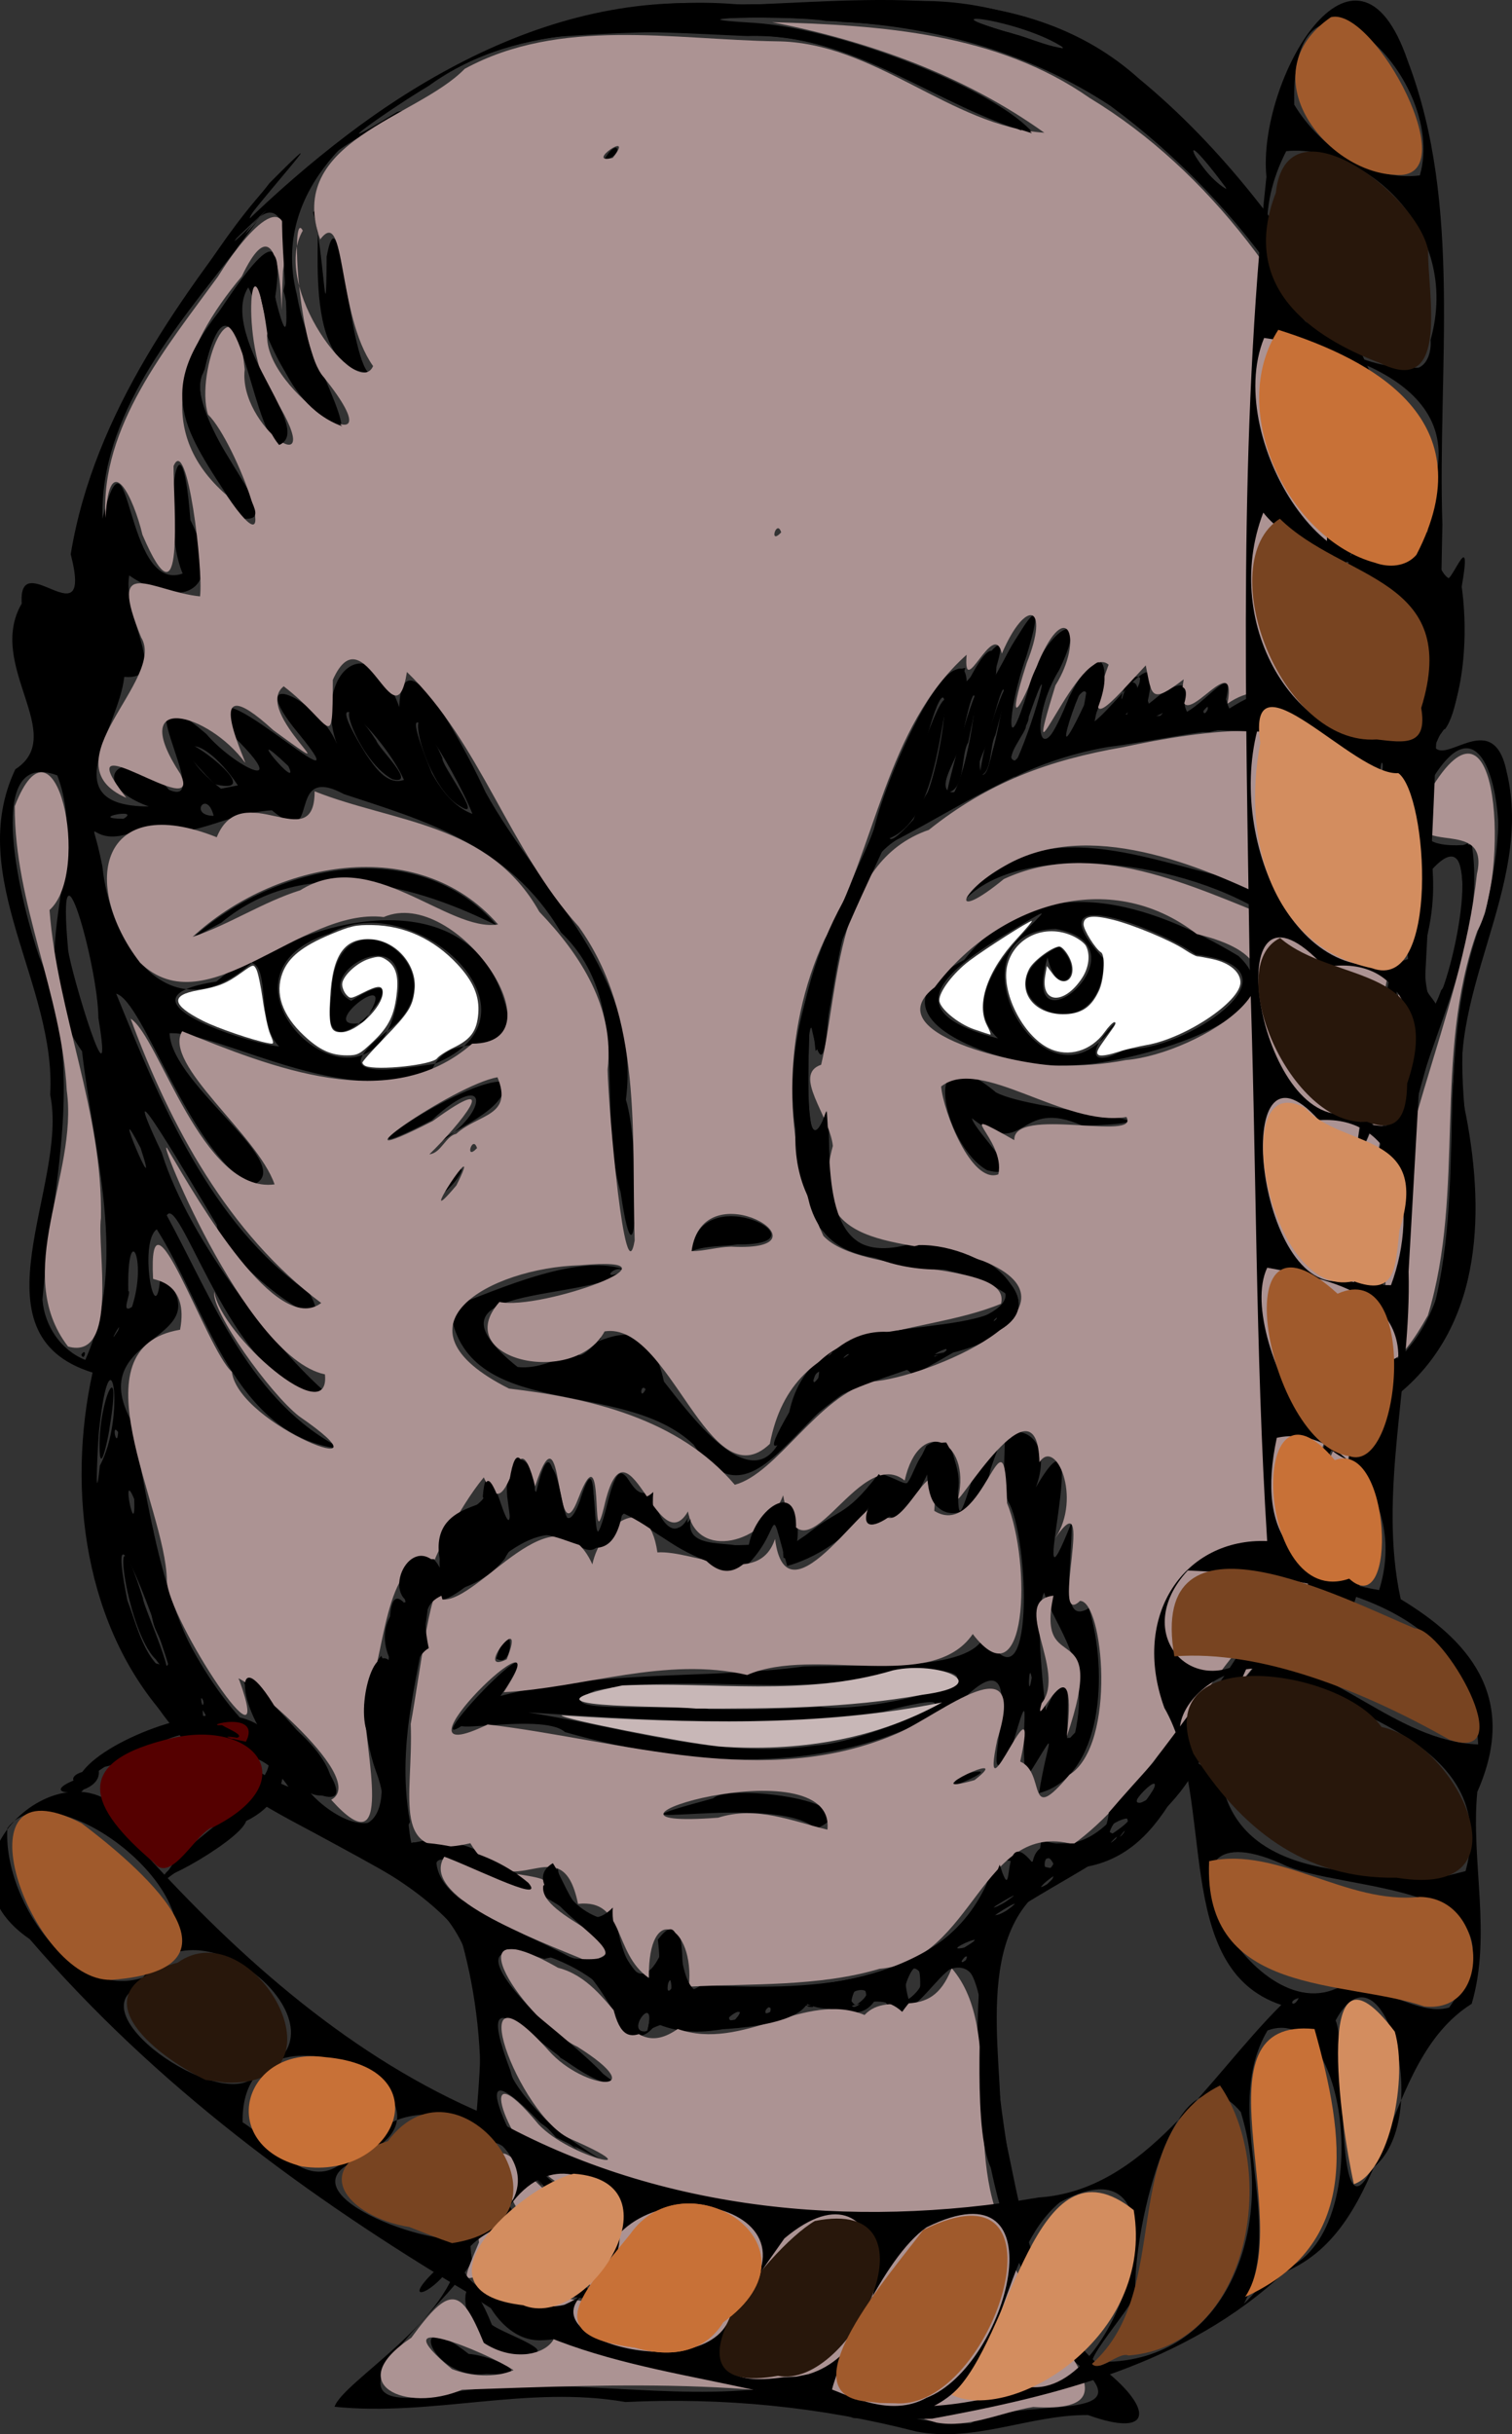 <?xml version="1.0" encoding="UTF-8" standalone="no"?>
<svg
   xmlns:dc="http://purl.org/dc/elements/1.1/"
   xmlns:cc="http://creativecommons.org/ns#"
   xmlns:rdf="http://www.w3.org/1999/02/22-rdf-syntax-ns#"
   xmlns:svg="http://www.w3.org/2000/svg"
   xmlns="http://www.w3.org/2000/svg"
   xmlns:sodipodi="http://sodipodi.sourceforge.net/DTD/sodipodi-0.dtd"
   xmlns:inkscape="http://www.inkscape.org/namespaces/inkscape"
   version="1.1"
   id="svg10"
   width="759.552"
   height="1222.396"
   viewBox="0 0 759.552 1222.396"
   sodipodi:docname="villager2knot.svg"
   inkscape:version="1.0 (4035a4fb49, 2020-05-01)">
  <rect x="0" y="0" width="759.552" height="1222.396" fill="#333333" stroke="none"/>
  <defs
     id="defs14" />
  <sodipodi:namedview
     inkscape:pagecheckerboard="true"
     inkscape:document-rotation="0"
     pagecolor="#ffffff"
     bordercolor="#666666"
     borderopacity="1"
     objecttolerance="10"
     gridtolerance="10"
     guidetolerance="10"
     inkscape:pageopacity="0"
     inkscape:pageshadow="2"
     inkscape:window-width="1080"
     inkscape:window-height="1826"
     id="namedview12"
     showgrid="false"
     inkscape:zoom="0.55629139"
     inkscape:cx="460.35013"
     inkscape:cy="608.64453"
     inkscape:window-x="-11"
     inkscape:window-y="-11"
     inkscape:window-maximized="1"
     inkscape:current-layer="g18"
     fit-margin-top="0"
     fit-margin-left="0"
     fit-margin-right="0"
     fit-margin-bottom="0" />
  <g
     inkscape:groupmode="layer"
     inkscape:label="Image"
     id="g18"
     transform="translate(-150.261,-278.231)">
    <path
       d="m 610.429,1499.238 c -47.951,-12.405 -96.796,-17.165 -145.964,-14.793 -49.024,-8.598 -97.356,7.42 -146.133,2.376 4.075,-12.596 59.596,-43.776 62.638,-77.82 -10.39,22.505 -34.79,29.108 -7.442,5.235 22.325,-50.85 22.973,-113.312 7.441,-165.494 -39.822,-46.859 -110.867,-53.949 -145.887,-106.675 -42.286,-45.91 -51.364,-115.207 -38.319,-174.579 -62.422,-19.289 -11.729,-94.371 -21.308,-139.524 3.333,-55.228 -42.987,-109.526 -17.507,-163.411 26.717,-17.323 -14.837,-52.021 3.222,-83.249 -1.973,-29.966 36.189,20.031 24.617,-24.762 11.685,-71.316 56.492,-130.947 99.884,-186.396 36.406,-36.613 -0.49,3.372 -13.24,20.933 65.357,-63.236 150.154,-120.055 245.463,-110.179 69.277,-2.11 148.233,-13.879 204.558,36.861 41.82,34.446 74.943,78.531 102.7,124.554 27.056,39.194 31.861,91.942 51.29,125.836 1.728,7.061 13.994,-29.249 8.108,4.715 4.426,31.901 -1.433,68.788 -14.656,77.952 3.648,15.603 30.098,-19.323 37.174,14.706 14.437,59.011 -33.398,113.384 -20.295,173.108 9.799,51.224 7.477,108.763 -37.534,142.413 -2.788,43.037 -15.121,86.065 -25.644,128.508 -18.357,15.514 -67.262,79.807 -46.143,18.376 -30.796,16.834 -33.421,78.749 -81.327,87.717 -57.955,16.054 -43.954,80.868 -42.996,126.507 10.401,44.446 14.603,95.977 52.517,126.592 23.95,19.372 23.576,33.892 -8.843,22.239 -29.08,-0.224 -57.14,14.056 -86.374,8.254 z m 27.465,-4.11 c 24.157,-14.477 93.483,2.108 50.024,-32.757 -36.79,-52.949 -49.492,-119.034 -45.994,-182.446 -11.221,-46.516 -33.158,34.784 -49.943,-1.665 -9.472,24.781 -33.916,-3.312 -44.058,11.667 -29.416,5.799 -47.293,13.322 -67.964,4.422 -18.8,26.402 -25.623,-41.719 -56.158,-32.412 -61.847,-19.572 17.446,50.462 36.849,63.095 -27.139,0.629 -78.116,-70.978 -53.85,-6.599 6.021,28.711 81.11,61.404 22.84,33.159 -16.206,-18.186 -45.548,-42.967 -22.098,-0.739 8.291,19.773 67.284,55.753 18.169,27.594 -14.703,-15.771 -39.84,-44.099 -22.815,-2.106 1.592,26.301 82.243,69.505 21.361,51.858 -25.673,-7.957 -37.447,-36.736 -6.506,-8.743 1.27,-26.094 -37.341,-52.151 -30.327,-5.741 -12.195,22.89 -86.427,78.795 -16.281,67.056 51.959,-10.609 104.452,2.043 156.543,-2.478 37.468,-0.351 74.247,17.926 110.209,16.834 z m -243.299,-24.829 c -27.888,3.801 -41.538,-35.975 -8.874,-9.987 10.587,0.546 36.657,11.624 8.874,9.987 z m 14.909,-9.793 c -31.529,3.266 -31.679,-63.503 -12.127,-14.829 6.101,4.744 40.026,15.616 12.127,14.829 z m 12.435,-7.059 c -30.45,0.819 -42.237,-60.058 -13.47,-16.211 5.905,5.618 40.131,15.403 13.47,16.211 z m 53.484,-155.209 c 5.377,-21.625 -12.576,2.045 0,0 z m 46.641,-9.595 c -10.39,-1.677 -3.946,11.152 0,0 z m 16.031,-1.155 c -3.952,-5.188 -4.937,6.682 0,0 z m 20.5,-1.418 c 4.049,-7.744 -8.329,0.437 0,0 z m 26.977,-4.771 c -2.098,-21.419 -16.014,17.691 0,0 z m 26.935,-4.896 c 0.99,-32.063 -18.775,23.274 0,0 z m -124.928,0.335 c -0.38,-11.783 -4.232,5.827 0,0 z m 15.015,-1.75 c 50.156,2.676 118.777,2.741 143.189,-50.454 9.766,-33.974 25.563,6.162 27.467,-22.447 36.567,13.406 52.336,-42.213 76.663,-65.672 34.35,-27.284 37.294,-72.087 55.753,-108.683 26.553,-36.667 13.23,-85.229 31.321,-124.95 -2.814,-35.469 14.627,-70.28 20.449,-87.564 -0.616,-22.32 4.689,-107.813 -5.358,-39.86 -1.941,20.334 -14.101,91.099 -20.021,76.852 10.812,-60.023 27.935,-119.656 22.63,-181.145 1.717,-28.317 -14.291,55.984 -10.472,1.408 4.292,-54.059 -5.278,46.151 -8.139,0.549 -12.967,-47.698 -87.158,-24.705 -129.288,-19.672 -42.59,7.514 -67.236,26.267 -106.407,46.787 -33.768,21.564 -29.242,98.08 -40.419,105.794 -4.928,-50.615 -7.462,83.928 6.273,30.336 1.876,31.325 -4.509,80.31 42.505,66.291 46.353,-0.917 79.611,40.058 20.392,54.871 -27.983,16.121 -17.292,9.687 -25.235,8.071 -46.822,-2.185 -71.021,88.862 -105.193,38.187 -36.124,-34.485 -115.373,-10.647 -122.479,-68.783 25.64,-9.699 66.01,-28.116 89.3,-18.599 -22.07,16.517 -108.406,5.817 -55.242,48.397 27.935,3.343 62.478,-42.776 73.502,7.287 16.472,20.965 51.358,67.848 62.787,16.183 11.672,-57.779 86.743,-33.298 113.112,-57.122 -36.514,-31.161 -115.186,-3.703 -107.947,-76.056 -13.415,-56.749 15.524,-108.904 37.252,-158.888 5.341,-25.971 35.441,-92.59 45.739,-80.277 -7.284,24.6 29.473,-42.898 14.435,2.437 -6.224,15.649 34.456,-68.612 16.677,-10.418 -9.569,26.453 -11.266,58.67 2.36,12.212 5.901,-23.629 31.407,-41.409 14.249,-5.581 -15.86,25.558 -10.305,56.185 4.934,13.686 18.427,-36.165 23.014,-10.676 11.352,13.372 12.855,-8.789 37.112,-48.059 27.323,-7.844 8.182,-10.24 29.171,-20.702 17.055,3.535 12.412,-3.658 31.16,-33.303 21.066,-0.924 18.653,-12.24 37.702,6.618 34.517,-2.908 43.461,36.647 -0.083,-36.298 25.22,-56.376 7.374,-35.203 11.909,-27.546 -3.978,-6.656 -9.595,-14.431 2.506,-66.645 7.169,-25.126 14.461,-38.54 22.518,39.692 19.354,-5.822 C 827.691,456.243 776.271,381.681 708.015,331.344 665.209,303.21 616.155,290.591 565.179,288.748 c -16.533,-2.867 -85.156,-1.806 -35.792,0.976 46.769,3.377 123.4,34.745 140.296,55.918 -49.085,-13.53 -90.257,-51.247 -144.026,-49.306 -54.13,-2.171 -113.39,-8.863 -160.078,25.045 -19.98,11.868 -58.197,39.1 -15.818,13.078 26.035,-6.379 -56.405,21.152 -48.448,48.681 -18.579,35.937 20.406,94.214 20.506,109.366 -33.148,-17.216 -40.864,-58.84 -46.846,-69.961 -16.06,24.816 38.73,81.878 12.079,76.132 -12.492,-18.755 -20.273,-95.083 -34.051,-34.758 -14.302,24.018 45.909,78.073 18.874,74.69 -25.051,-39.304 -45.902,-60.273 -11.669,-103.81 10.916,-15.827 33.979,-51.798 27.791,-12.583 2.287,28.401 12.563,31.797 4.728,2.099 5.771,-29.04 -2.815,-60.027 -23.809,-20.847 -30.394,39.225 -68.588,83.222 -67.177,135.174 14.079,-55.341 10.682,38.227 40.278,27.597 -11.249,-26.362 -1.095,-91.552 3.89,-26.867 18.151,36.314 -4.871,45.652 -30.734,27.831 -3.566,21.199 20.914,52.861 -2.492,50.943 -2.809,26.417 -36.392,64.984 12.274,65.057 -34.106,-12.467 -11.147,-33.773 10.194,-8.372 24.759,10.878 -28.196,-68.228 18.698,-28.081 14.271,16.642 43.052,30.333 14.809,2.266 -29.401,-51.061 70.656,45.138 31.346,-2.728 -28.684,-34.694 10.435,-17.229 19.458,5.499 -12.046,-34.008 16.008,-61.182 31.363,-18.493 1.588,-42.269 36.626,28.064 43.289,42.647 27.426,49.909 78.595,91.864 70.576,154.555 7.183,22.614 6.214,106.803 -2.659,46.457 -12.631,-43.508 6.641,-95.577 -29.985,-130.516 -26.165,-44.69 -70.318,-56.607 -109.041,-69.439 -30.376,-16.285 -10.277,29.852 -36.181,8.127 -25.877,1.869 -37.993,15.607 -68.277,10.327 -24.821,10.895 -23.426,-15.33 -16.853,17.822 4.074,40.28 34.299,85.443 75.87,47.699 38.241,-24.036 108.118,-37.127 125.61,18.697 12.817,37.487 -25.521,10.723 -36.059,36.067 -42.818,19.719 -107.001,-19.769 -131.682,-18.658 1.01,26.549 66.656,67.609 41.157,76.467 -31.752,-17.692 -54.19,-92.509 -67.962,-96.334 22.2,54.661 47.238,115.523 96.881,150.195 17.903,30.641 -45.177,-17.618 -46.35,-34.113 -11.341,-18.722 -54.186,-92.359 -27.671,-36.282 14.102,45.454 59.114,100.256 82.207,120.294 -43.504,4.615 -72.891,-101.042 -79.648,-88.752 23.216,42.763 42.034,93.895 88.121,117.337 -54.57,-5.69 -68.283,-71.333 -93.148,-110.344 -9.583,6.69 -0.043,55.466 1.928,21.586 33.253,35.98 -39.437,29.431 -14.656,74.819 11.562,53.599 16.253,113.149 58.86,153.185 31.024,42.758 -26.911,-59.648 10.862,-12.346 19.213,18.812 52.668,60.42 18.489,44.059 18.861,21.719 48.086,26.462 34.558,-9.334 -6.838,-18.918 -8.077,-45.484 2.734,-57.797 9.889,22.309 -4.69,-56.424 17.525,-17.886 -17.762,-19.083 6.799,-52.35 14.984,-17.343 -14.111,-24.206 22.59,-43.198 18.472,-44.45 2.638,-36.649 19.431,51.028 12.274,-0.394 -2.008,-27.203 15.617,-22.412 13.815,1.013 12.483,-55.505 9.085,37.538 22.709,1.231 12.621,-41.041 1.882,49.273 13.871,1.06 8.765,-34.968 10.23,4.301 22.389,-7.198 1.725,14.925 12.649,31.698 20.415,9.051 -11.73,20.813 17.522,19.69 28.858,19.149 3.394,-26.863 27.428,-28.387 23.506,-1.049 21.447,-18.93 22.596,-10.453 41.314,-34.971 19.392,6.441 11.353,11.102 23.731,-13.653 26.28,-17.474 7.816,66.979 23.162,16.161 6.646,-33.603 44.467,-29.741 31.792,4.747 31.612,-54.766 -7.438,81.829 18.053,17.274 0.031,23.107 -6.142,52.196 8.561,43.368 10.045,31.998 6.858,84.723 -25.033,92.838 4.769,-29.337 10.568,-34.031 -6.375,-7.455 -4.089,-20.906 4.306,-55.769 -7.542,-14.653 -21.67,36.104 14.941,-62.483 -22.944,-26.268 -59.06,40.457 -135.484,36.601 -201.28,17.718 -11.825,-10.708 -72.935,4.113 -45.741,-7.476 -40.278,30.846 50.009,-64.716 13.38,-10.644 50.516,-13.367 104.778,-8.337 152.143,-14.793 30.294,-1.173 84.905,3.176 91.141,-16.035 25.486,43.201 22.441,-49.877 11.586,-67.073 -5.436,-16.351 4.093,-52.752 -8.565,-16.39 -6.424,30.75 -34.868,29.039 -30.821,0.673 -21.414,45.956 -23.448,11.828 -27.335,13.519 -11.377,21.363 -32.069,31.491 -44.105,34.811 -10.644,-36.858 -1.23,-16.868 -22.84,2.088 -25.813,-6.911 -40.352,-15.403 -58.113,-29.472 -17.529,16.004 -10.765,27.345 -31.517,12.357 -26.948,-6.332 -50.435,37.743 -67.734,32.303 -2.503,31.858 -17.123,68.118 -9.321,111.33 -11.258,20.91 12.857,2.437 14.219,11.915 22.553,-8.124 45.421,31.54 60.016,11.28 3.694,26.604 36.884,29.468 28.901,23.991 6.349,38.989 19.42,36.911 28.042,3.86 11.054,3.829 -0.582,42.737 15.212,30.732 z m 57.45,-78.377 c -20.159,-19.06 -122.916,3.989 -51.475,-15.327 8.194,-7.832 82.573,2.284 51.475,15.327 z m 71.874,-26.78 c 30.76,-7.932 -13.552,10.818 -2.132,3.507 z m -232.323,-58.73 c 8.21,-27.269 10.086,6.463 0,0 z m 98,-204.544 c 4.497,-37.795 70.373,-2.787 23.123,-3.399 -7.663,1.113 -15.795,0.438 -23.123,3.399 z m -124.914,-28.818 c 12.346,-21.47 12.996,-10.754 0,0 z m 273.427,-11.872 c -22.183,-12.393 -35.183,-72.229 4.487,-39.065 18.848,10.049 107.585,14.352 43.667,16.812 -33.484,-14.954 -28.091,17.876 -55.745,-3.81 1.487,7.024 29.823,31.933 7.592,26.064 z m -278.472,-11.983 c 28.638,-15.086 29.707,-41.137 -0.508,-13.077 -58.439,30.297 17.201,-22.276 36.281,-19.332 3.387,13.739 -28.328,24.977 -35.773,32.409 z m 18.958,2.228 3.04,-2.557 z m 284.797,-43.159 c -31.319,-4.787 -86.063,-26.49 -36.756,-52.712 37.285,-47.94 94.751,-27.869 137.769,-1.952 33.069,30.643 -50.485,52.215 -76.635,54.461 -8.107,0.664 -16.262,0.726 -24.379,0.204 z m 44.703,-8.087 c 26.853,2.424 93.751,-40.09 34.825,-47.26 -17.896,-12.946 -83.316,-38.19 -46.172,2.113 -0.463,53.894 -70.092,16.815 -22.401,-6.186 14.554,13.083 -0.751,28.164 -5.868,5.489 -15.288,51.948 52.739,-5.547 4.148,-14.318 -57.783,1.097 -5.018,101.974 30.192,46.862 -12.402,11.41 -16.407,25.25 5.275,13.301 z m -64.5,-5.177 c -33.281,-31.177 62.538,-87.937 0.576,-50.299 -33.068,20.587 -47.428,38.244 -0.576,50.299 z m -405,-50.083 c 41.314,-37.427 112.987,-53.015 153.394,-6.523 -38.21,-19.085 -95.282,-37.419 -138.562,-1.522 l -7.501,4.033 z m 543.515,-9.692 c -44.003,-30.519 -127.395,-39.964 -155.532,-9.396 33.976,-45.047 87.559,-21.794 132.151,-11.548 7.178,3.121 32.746,8.4 23.381,20.944 z m -250.515,-192.803 3.04,-2.557 z m -206.5,-82.028 c -35.501,-5.388 -17.465,-89.375 -25.581,-80.202 5.382,16.176 6.541,68.369 6.826,22.268 7.428,-39.933 11.429,63.837 23.887,59.187 l -2.797,-0.683 z m 120.5,-106.391 c 7.453,-12.948 10.472,-2.174 0,0 z m 0.578,906.047 c 4.67,-17.643 -37.08,-37.55 -37.176,-37.46 -24.229,-2.121 -60.654,-34.288 -43.282,1.656 27.873,9.432 49.991,33.539 80.458,35.804 z m 181.971,-4.034 c -6.224,-0.42 -1.396,7.003 0,0 z m -1.677,-4.321 c 17.251,-10.211 -12.851,2.501 0,0 z m 21.243,-18.554 c 16.283,-12.036 -20.384,10.63 0,0 z m -1.013,-4.091 c 17.344,-11.802 -19.241,10.14 0,0 z m 0.271,-4.835 c 19.181,-19.166 -13.367,-24.397 0,0 z m 23.613,-6.319 c 4.985,-9.727 -15.523,13.576 0,0 z m 1.015,-8.102 c -5.182,-10.794 -6.901,9.126 0,0 z m 31.128,-12.745 c 3.163,-4.585 -7.089,6.407 0,0 z m 6.21,-8.614 c -2.429,-13.223 -19.649,20.576 0,0 z m -2.21,5.614 c 2.797,-4.87 -5.982,7.208 0,0 z m 12.512,-17.25 c 13.029,-21.717 -19.459,11.498 0,0 z m -431.89,-5.75 c -14.547,-22.608 -39.695,-17.784 0,0 z m 448.42,-14.196 c 4.905,-17.605 2.778,4.741 -4.319,4.602 z m -183.671,-6.833 c 25.95,-1.202 98.029,-33.82 33.714,-16.916 -59.107,8.143 -118.933,4.114 -178.214,0.376 48.002,7.405 95.273,23.854 144.5,16.541 z m 130.268,-6.469 c 7.834,-36.183 -9.812,-51.856 -15.613,-70.297 -6.065,12.422 2.463,69.992 0.815,59.196 14.363,-32.905 10.682,-2.32 10.763,13.866 l 1.54,-0.128 z m -436.902,-8.927 c -5.696,-10.996 5.233,22.365 0,0 z m 517.571,-12.659 c 31.523,-37.299 61.453,-84.645 56.843,-135.139 -24.473,35.58 -26.001,80.778 -48.568,116.384 -15.928,16.272 -38.832,55.815 -8.275,18.756 z m -208.937,8.71 c 28.397,3.878 111.635,-18.942 41.865,-19.093 -51.392,16.189 -103.354,1.442 -154.654,10.789 -30.337,13.153 44.342,6.245 57.275,9.572 18.512,0.302 37.034,-0.172 55.515,-1.267 z m 245.382,-16.038 c -5.937,1.059 -19.013,26.397 0,0 z m -2.39,-3.069 c 23.28,-20.074 11.339,-67.421 -3.519,-17.74 -9.903,14.585 -14.145,48.079 3.519,17.74 z m -552.491,16.171 c -2.998,-5.358 -0.139,6.711 0,0 z m -16.225,-12.931 c -6.031,-22.147 -34.184,-98.433 -22.124,-37.602 5.058,12.951 8.566,31.261 22.124,37.602 z m 432.155,1.24 c -1.498,-9.443 -2.138,13.347 0,0 z m -450.832,-89.705 c -6.992,-16.949 0.941,22.978 0,0 z m -17.272,-16.795 c 13.147,-24.443 5.618,-71.774 -0.239,-19.062 -0.619,2.808 -2.67,45.763 0.239,19.062 z m 9.174,-16.868 c -3.701,-5.172 -0.452,9.129 0,0 z m 265,-21.504 c -2.727,-3.404 -3.113,6.244 0,0 z m 85.303,-3.128 c 9.153,-12.125 -5.438,-2.532 0,0 z m 298.411,-4.5 c 20.707,-16.608 -4.036,12.201 -6.562,1.215 z m 10.626,-27.587 c 19.154,-66.137 0.682,-137.218 26.528,-202.206 16.668,-25.252 5.953,-125.489 -27.561,-65.775 -11.319,27.877 0.791,31.489 21.699,29.632 8.144,52.509 -25.623,101.215 -33.609,152.418 -4.401,29.33 -23.605,94.534 -2.934,105.958 5.838,-6.232 10.809,-13.18 15.876,-20.028 z m -675.84,20.489 c 21.911,-48.983 4.066,-104.345 -1.625,-154.994 -32.782,-45.785 4.895,-93.405 -12.441,-138.542 -38.965,-14.509 -16.905,68.695 -9.064,91.016 23.953,56.221 6.549,114.998 1.621,172.199 1.001,13.102 9.123,25.38 21.51,30.321 z m -2,-2.652 c 3.157,-4.357 1.539,4.13 0,0 z m 375.5,1.5 c 6.731,-8.831 -9.619,9.561 0,0 z m 10,-5.236 -7.074,5.392 z m 0.565,3.63 c -5.381,-1.165 -2.996,6.527 0,0 z m -124.927,-8.118 c -8.882,-3.149 -17.599,16.004 -5.429,5.155 z m 172.112,7.234 c 11.521,-9.146 -20.032,9.03 0,0 z m 1.25,-7.26 c 39.784,-20.279 -26.905,14.038 0,0 z m -416.08,-3.751 c 2.722,-6.767 -6.115,9.668 0,0 z m 663.887,-0.526 -1.507,2.356 z m -37.297,-15.162 c 2.838,-32.977 -6.763,36.509 0,0 z m -185.382,9.938 c 3.163,-4.585 -7.089,6.406 0,0 z m -434.16,-6.209 c 7.946,-24.254 -2.588,-44.305 -1.863,-7.993 1.906,0.361 -4.326,12.079 1.863,7.993 z m 247.032,-18.041 c -3.917,-4.047 -13.006,6.049 0,0 z m -242.707,-61.796 c -17.122,-32.934 11.262,34.277 0,0 z m 147.562,-42.151 c 60.861,-24.912 -10.703,-89.662 -52.516,-65.601 -68.785,21.891 18.572,103.251 33.231,36.855 11.45,-48.882 -45.544,-14.96 -22.489,-2.982 44.165,-28.012 -19.024,48.823 -9.908,-2.918 1.069,-56.437 67.172,-14.861 30.284,16.427 -36.699,27.371 0.244,21.209 21.398,18.218 z m -168.78,-23.171 c -0.044,-25.824 -21.369,-101.535 -15.175,-34.084 1.283,11.077 23.727,85.365 15.175,34.084 z m 90.822,14.368 c -15.465,-15.681 2.663,-61.91 -31.559,-32.578 -54.838,8.412 15.733,31.027 31.559,32.578 z m 580.09,-19.5 c 10.766,-16.249 26.286,-99.008 -0.721,-69.626 -1.401,20.88 -8.309,56.928 0.721,69.626 z m -537.742,7.5 c 22.802,-33.287 -28.221,5.359 0,0 z M 611.149,687.458 c 13.668,-20.844 20.545,-97.49 3.642,-35.182 -4.914,14.797 -35.425,71.88 -3.642,35.182 z m -398.869,1.94 c 9.49,-5.637 -18.756,-0.142 0,0 z m 45.315,-1.475 c -3.449,-13.649 -12.759,-0.106 0,0 z m 130,-0.963 c -9.404,-24.067 -43.746,-77.73 -20.353,-20.365 4.735,8.369 10.986,16.809 20.353,20.365 z m 242.186,-10.952 c 10.557,-22.134 14.76,-80.759 3.375,-25.677 0.134,5.231 -16.076,28.554 -3.375,25.677 z m -360.022,-3.386 c -20.701,-30.649 -38.268,-21.777 -8.495,1.676 z m 83.424,-2.764 c -10.343,-23.105 -46.209,-56.453 -18.959,-12.774 3.997,5.779 10.383,15.768 18.959,12.774 z m 292.189,-1.926 c 7.974,-24.017 15.047,-72.02 1.68,-20.679 1.413,2.288 -12.046,23.033 -1.68,20.679 z m -350.277,-5.014 c -25.608,-24.418 7.098,14.707 0,0 z m 365.797,-2.68 c 10.607,-23.632 20.006,-62.774 4.635,-17.581 1.528,1.785 -13.077,18.762 -4.635,17.581 z m 36.294,-7.493 c -4.648,-0.564 -1.574,5.35 0,0 z m -2.368,-20.351 c 8.092,-40.572 -23.836,50.584 0,0 z m 68.858,10.287 c -7.242,-1.126 -2.735,5.331 0,0 z m -46.942,-3.049 c 20.776,-37.722 -13.251,-18.288 0,0 z m 19.399,-3.895 c 20.986,-30.453 -23.496,16.002 0,0 z m 20.879,-0.893 c 0.458,-6.984 -6.205,7.667 0,0 z m 26.316,0.393 c 15.563,-18.902 -16.04,5.93 0,0 z m 87.197,-5.059 c -5.417,0.652 1.752,7.715 0,0 z m -45.808,-32.929 c -3.334,26.542 3.524,22.033 0,0 z m 30.782,-16.647 c -7.699,-6.388 0.832,30.48 0,0 z m -6.281,-68.071 c -8.324,-34.253 -10.863,-8.435 0.601,2.815 z M 284.667,383.205 c -25.434,23.116 -21.011,21.685 0,0 z m 482.381,-9.467 c -30.575,-41.295 -15.33,-8.399 0,0 z m -81.873,-71.12 c -21.466,-14.918 -76.902,-21.352 -22.674,-6.536 7.488,2.369 14.813,5.551 22.674,6.536 z m 160.641,141.706 c 5.87,-11.685 6.661,6.412 0,0 z"
       style="fill:#000000"
       id="path22" />
    <path
       d="m 620.637,1494.761 c -76.911,-23.354 -158.878,-19.198 -238.248,-16.501 -28.286,11.951 -60.7,-2.661 -25.497,-26.09 19.376,-26.658 24.955,-25.561 36.396,2.582 27.85,18.007 57.73,-10.695 13.854,-21.743 -13.853,-28.26 -32.109,8.147 -16.254,-28.705 -6.711,-54.993 54.371,44.378 7.811,1.07 -10.755,17.54 85.022,47.722 37.673,11.007 -23.967,-7.491 -56.369,-88.483 -17.289,-42.919 16.605,17.036 44.258,22.638 9.497,-0.341 -23.696,-16.216 -41.826,-69.248 -7.755,-28.084 16.148,17.147 59.267,26.176 16.355,7.422 -26.397,-10.936 -57.565,-96.056 -11.225,-44.416 17.817,20.112 52.943,22.223 14.349,-2.013 -25.761,-12.093 -66.326,-71.941 -9.728,-39.656 29.417,7.562 33.921,49.088 60.119,30.746 32.944,11.51 63.813,-19.359 93.883,-7.038 12.303,-13.202 32.736,5.395 43.767,-23.494 27.523,31.852 4.125,95.399 28.69,136.188 -0.589,35.201 77.384,88.238 12.247,84.149 -15.962,2.609 -32.309,10.857 -48.646,7.838 z m -212.388,-26.309 c -13.887,-9.164 -68.455,-31.582 -30.912,-0.51 9.534,3.614 21.394,4.552 30.912,0.51 z"
       style="fill:#ac9393;stroke-width:1.798"
       id="path34" />
    <path
       d="m 496.3,1275.86 c 3.178,-30.857 -20.649,-43.434 -20.073,-4.346 -18.249,-12.562 -11.773,-39.765 -35.592,-37.227 -8.425,-41.122 -33.45,4.359 -54.074,-30.448 -41.124,9.56 -28.506,-22.711 -29.97,-59.899 4.317,-22.922 11.441,-82.544 15.912,-62.536 18.12,1.98 56.72,-58.324 75.348,-17.603 3.965,-19.448 27.933,-38.6 32.658,-6.005 18.052,-1.196 50.809,18.187 59.091,-6.75 6.013,47.05 50.368,-29.813 52.854,-15.464 8.646,22.922 30.826,-43.264 27.126,1.34 24.957,15.738 35.479,-58.841 36.564,-3.931 12.32,30.455 10.225,101.522 -17.22,65.805 -20.456,29.957 -79.448,5.747 -113.305,20.56 -40.915,-9.471 -81.653,6.384 -122.299,8.651 32.86,-50.025 -64.891,43.641 -8.078,16.206 67.817,7.993 139.268,33.331 205.967,4.408 21.441,-9.374 65.873,-46.992 50.065,3.103 -9.758,46.529 22.378,-38.609 11.486,11.11 13.249,5.618 2.571,33.111 24.776,6.576 23.882,-15.162 16.942,-87.5 5.262,-87.243 -15.501,14.911 8.619,-62.562 -12.447,-31.458 13.599,-20.646 0.152,-50.609 -7.92,-38.188 -1.137,-45.729 -42.329,24.343 -40.753,17.749 6.463,-29.278 -19.758,-41.072 -26.933,-8.575 -23.961,-19.126 -51.845,58.19 -61.075,7.443 -9.519,24.892 -43.504,32.586 -47.804,8.089 -15.453,26.458 -30.566,-52.972 -42.118,-2.433 -7.124,29.304 0.85,-40.128 -12.839,-4.428 -12.471,32.845 -7.115,-51.375 -21.819,-5.723 -10.415,-41.497 -12.116,26.069 -25.798,-4.517 -12.588,15.052 -26.653,44.352 -24.305,41.13 -26.869,-2.207 -24.687,50.688 -35.771,73.111 0.319,22.785 15.746,83.644 -16.572,47.662 20.512,-11.195 -52.529,-68.17 -46.145,-60.048 19.199,53.312 -36.03,-30.898 -36.415,-50.132 -0.463,-37.129 -47.507,-116.801 6.641,-125.864 4.559,-23.813 -13.073,-24.873 -13.568,-25.603 -2.76,-53.51 26.739,35.418 39.564,46.724 3.425,27.197 86.024,58.213 33.866,22.371 -14.831,-11.517 -44.369,-52.946 -42.683,-62.529 3.273,21.706 58.487,70.01 55.602,41.44 -40.848,-8.422 -88.036,-128.987 -78.531,-112.295 15.305,26.096 54.306,93.372 76.656,76.456 -46.518,-34.749 -75.879,-88.914 -95.734,-142.763 14.335,8.952 35.822,88.012 72.301,83.205 -8.666,-25.137 -56.302,-60.212 -46.433,-76.909 44.39,17.822 104.298,42.524 145.697,6.253 46.04,-0.242 -8.015,-79.307 -44.431,-63.591 -41.743,-5.145 -88.712,55.548 -122.396,22.909 -30.69,-40.187 -19.539,-86.171 38.509,-62.979 12.631,-31.181 49.254,10.67 49.17,-23.066 39.791,15.869 87.594,15.584 112.894,60.517 20.738,21.554 37.971,48.409 34.27,79.234 0.525,20.979 8.73,114.356 13.607,85.826 -1.699,-52.808 4.326,-112.571 -28.156,-157.709 -34.977,-38.771 -49.42,-92.245 -86.245,-127.791 -6.063,38.123 -21.486,-31.294 -37.231,3.955 -0.208,38.051 -0.067,22.155 -24.664,3.236 -16.552,12.83 38.262,53.725 -5.258,21.998 -38.626,-35.414 -12.764,17.479 -14.168,16.311 -18.455,-25.119 -59.856,-36.039 -32.511,5.673 12.588,26.203 -59.704,-29.977 -27.122,12.037 -40.255,-17.583 20.312,-59.351 7.422,-80.64 -17.384,-42.524 5.548,-22.934 29.599,-20.532 1.708,-13.76 -6.478,-81.88 -13.293,-65.46 -0.098,19.588 5.948,84.882 -15.635,34.511 -4.17,-17.851 -16.657,-44.862 -18.534,-8.499 -2.852,-45.484 30.732,-85.808 56.426,-121.102 14.846,-24.064 40.486,-51.985 32.691,-2.82 -2.563,62.767 4.963,-51.244 -20.684,2.658 -30.358,36.004 -45.01,77.238 -7.835,109.675 31.205,45.697 5.048,-26.733 -9.143,-40.31 -6.718,-21.336 13.566,-73.201 18.451,-22.582 -3.388,28.681 43.102,60.259 15.498,15.101 -18.677,-20.524 -12.553,-94.056 -4.165,-33.27 -2.77,29.729 69.737,73.699 28.376,22.009 -12.813,-13.968 -16.836,-85.596 -10.547,-73.593 -16.285,28.375 27.522,85.546 35.333,68.035 -18.245,-25.645 -13.445,-81.184 -26.573,-63.613 -17.907,-49.498 48.535,-60.886 72.583,-85.657 47.832,-26.052 104.719,-14.626 156.717,-13.822 49.469,0.304 87.519,42.786 134.451,45.901 -40.192,-28.811 -88.328,-46.039 -136.704,-55.507 54.857,1.516 112.936,5.475 159.458,38.036 61.138,37.044 105.309,99.316 132.855,164.409 9.142,16.511 25.741,94.697 7.881,39.375 -13.558,32.225 -17.663,-28.574 -21.748,12.14 12.489,33.921 -9.235,65.966 3.783,103.12 -16.954,-14.302 -33.214,-28.935 -53.514,-14.87 5.915,-32.424 -28.324,24.742 -21.989,-12.213 -16.742,12.791 -15.955,8.447 -19.059,-7.009 -17.185,18.274 -32.928,38.366 -18.654,-0.342 -14.596,-12.791 -46.143,73.733 -26.726,10.42 14.44,-23.076 5.841,-45.436 -8.572,-11.603 -9.989,26.969 -16.493,33.368 -5.839,0.351 11.734,-29.346 -0.453,-32.908 -12.497,-4.74 -4.204,-17.987 -19.65,24.603 -17.708,0.577 -40.938,36.596 -45.164,96.738 -71.359,142.976 -21.378,46.024 -21.678,103.187 -0.601,148.853 19.013,20.508 94.831,12.076 89.234,34.084 -42.86,17.663 -104.313,8.127 -116.115,70.357 -30.601,29.139 -50.135,-61.755 -83.014,-56.486 -15.45,28.414 -78.21,14.009 -52.827,-14.772 20.974,4.403 98.21,-23.622 40.521,-18.436 -45.29,1.311 -97.938,30.706 -35.709,61.923 40.709,4.798 85.186,15.093 113.413,48.314 21.425,-5.78 41.314,-44.295 69.107,-51.88 26.444,-1.629 112.634,-37.245 55.77,-60.468 -34.987,-12.601 -91.008,-1.891 -75.612,-57.821 -1.64,-15.254 -20.457,-35.822 -5.888,-40.752 9.208,-38.524 6.984,-101.707 54.103,-117.944 30.106,-24.028 60.324,-35.038 97.511,-41.528 38.993,-8.355 99.615,-17.986 119.346,13.084 -0.519,30.446 16.323,24.351 18.66,12.403 8.19,62.088 -15.942,122.452 -21.246,183.025 18.036,-29.843 17.443,-66.309 24.353,-99.768 -3.294,20.327 10.528,59.824 -7.807,65.672 -7.884,46.31 -17.64,91.694 -24.37,138.625 -4.553,48.242 -34.237,88.67 -46.937,134.849 -27.861,33.438 -55.411,80.285 -86.975,103.05 -45.813,-12.569 -50.103,58.637 -97.262,62.502 -30.834,9.147 -65.09,7.339 -95.832,8.972 z m 69.618,-78.838 c 4.585,-43.626 -141.533,0.563 -54.884,-6.011 19.232,-6.144 37.491,1.835 54.884,6.011 z m 73.907,-24.883 c 22.212,-17.22 -32.583,9.346 0,0 z m -235.007,-60.672 c 10.771,-26.958 -17.37,8.657 0,0 z M 517.53,904.262 c 54.429,2.957 -14.195,-39.983 -19.854,2.272 6.688,-0.066 13.164,-2.123 19.854,-2.272 z M 379.533,873.503 c 15.775,-31.485 -23.47,27.918 0,0 z m 272.227,-5.532 c 3.996,-17.752 -25.692,-36.327 8.037,-17.196 -0.769,-17.348 63.452,0.919 56.325,-11.635 -31.154,5.351 -73.274,-30.899 -93.088,-15.314 1.1,12.555 15.221,49.093 28.727,44.145 z M 379.459,847.609 c 10.944,-10.087 28.801,-8.591 20.71,-28.41 -21.818,3.68 -90.561,51.749 -32.459,21.951 36.805,-26.722 13.284,2.16 -1.743,16.717 5.904,-0.567 8.075,-9.069 13.492,-10.258 z m 10.44,7.159 c -2.232,-7.087 -6.45,6.844 0,0 z m 325.894,-44.193 c 36.394,-2.965 106.439,-46.35 35.659,-63.298 -44.194,-34.247 -100.578,-14.42 -131.631,26.708 -30.505,23.533 43.576,39.313 62.305,39.389 11.268,0.044 22.594,-0.607 33.668,-2.798 z m -414.66,-85.296 c 35.609,-22.405 73.881,21.244 99.341,17.173 -40.521,-46.277 -112.698,-31.413 -153.486,6.264 18.636,-6.281 35.301,-17.511 54.145,-23.437 z m 490.897,6.431 c -39.249,-19.352 -95.331,-42.603 -136.766,-18.796 -24.001,13.412 -27.988,29.112 -0.709,6.741 45.139,-20.88 94.428,3.665 136.483,20.275 2.591,-1.776 2.105,-5.794 0.991,-8.22 z M 542.696,545.577 c -2.232,-7.087 -6.45,6.844 0,0 z M 458.061,357.534 c 11.904,-14.991 -14.913,3.495 0,0 z"
       style="fill:#ac9393;stroke-width:1.798"
       id="path36" />
    <path
       d="m 846.139,934.312 c -1.26,-75.485 38.022,-143.51 46.05,-217.159 7.633,-32.936 -44.171,-2.118 -23.798,-41.452 36.231,-61.431 39.523,43.201 23.974,70.043 -22.411,62.43 -5.74,130.412 -24.823,193.073 -14.327,25.438 -26.34,35.078 -21.403,-4.504 z"
       style="fill:#ac9393;stroke-width:1.798"
       id="path38" />
    <path
       d="m 184.447,954.417 c -28.649,-37.307 5.292,-86.096 -0.651,-128.588 -2.52,-48.619 -26.361,-93.85 -26.118,-142.745 20.462,-53.02 38.923,32.978 17.463,52.127 3.926,51.999 26.84,101.52 25.833,154.69 -2.142,15.019 9.219,71.721 -16.528,64.516 z"
       style="fill:#ac9393;stroke-width:1.798"
       id="path40" />
    <path
       d="m 445.935,1263.306 c -26.523,-11.245 -88.078,-33.229 -71.499,-54.056 15.086,11.162 57.692,9.488 48.767,15.903 -2.916,16.573 54.474,29.965 22.732,38.154 z"
       style="fill:#ac9393;stroke-width:0.636"
       id="path42" />
    <path
       d="m 755.655,1141.631 c 33.93,-35.991 41.501,-82.186 60.581,-126.023 23.136,-58.59 7.953,40.461 -7.416,55.474 -13.591,26.035 -32.294,51.068 -53.165,70.549 z"
       style="fill:#ac9393;stroke-width:0.636"
       id="path44" />
    <path
       d="m 686.168,1150.152 c 6.275,-55.036 -17.996,2.321 -12.631,-16.659 12.964,-16.049 -16.188,-51.517 5.926,-53.973 -9.176,42.887 28.223,7.561 6.705,70.632 z"
       style="fill:#ac9393;stroke-width:0.636"
       id="path46" />
    <path
       d="m 499.845,1136.216 c -17.7,-1.682 -95.794,0.249 -36.913,-11.62 45.414,-2.037 90.799,5.907 135.967,-7.592 22.597,-5.021 53.014,7.23 14.509,12.327 -37.41,6.747 -75.67,6.947 -113.563,6.885 z"
       style="fill:#c8b7b7;stroke-width:0.636"
       id="path48" />
    <path
       d="m 511.602,1155.248 c -19.461,-2.075 -79.643,-13.968 -79.25,-15.63 63.461,4.06 130.045,6 191.18,-6.49 -34.445,19.057 -73.04,24.824 -111.93,22.121 z"
       style="fill:#c8b7b7;stroke-width:0.636"
       id="path50" />
    <path
       d="m 595.266,699.846 c 11.06,-20.848 26.259,-75.514 30.803,-70.182 -4.618,23.115 -8.081,63.228 -30.803,70.182 z"
       style="fill:#000000;stroke-width:0.449"
       id="path52" />
    <path
       d="m 625.942,676.243 c 4.44,-21.385 23.246,-83.579 10.686,-25.156 -3.949,6.363 -1.023,23.944 -10.686,25.156 z"
       style="fill:#000000;stroke-width:0.449"
       id="path54" />
    <path
       d="m 712.132,639.83 c 3.214,-34.837 20.042,-13.316 0,0 z"
       style="fill:#000000;stroke-width:0.449"
       id="path56" />
    <path
       d="m 642.508,667.728 c 1.626,-20.918 22.485,-73.908 7.774,-20.34 -2.986,5.274 -1.439,19.119 -7.774,20.34 z"
       style="fill:#000000;stroke-width:0.449"
       id="path58" />
    <path
       d="m 387.189,1374.262 c 1.263,-48.909 19.712,-116.909 -29.841,-147.85 -46.456,-29.247 -102.346,-48.01 -132.125,-97.524 -6.97,-35.172 21.174,6.513 3.625,-31.469 -7.379,-13.851 -3.116,-75.04 -0.782,-43.259 5.228,37.433 35.978,86.492 58.61,100.688 -17.95,-20.99 -19.215,-56.779 4.726,-14.328 32.997,25.175 29.091,44.265 14.878,38.257 32.326,36.293 44.027,3.724 29.704,-28.148 -7.83,-11.37 1.676,-51.019 11.49,-36.561 -11.026,-19.802 4.512,-33.206 8.244,-31.264 -13.504,-7.055 3.659,-38.777 17.519,-13.932 -13.19,-38.127 27.865,-32.128 19.904,-39.811 2.653,-29.077 16.56,43.038 12.539,-3.795 6.274,-46.034 13.372,31.931 18.821,-10.559 10.114,-4.942 6.825,55.918 20.334,9.575 7.792,-7.016 0.355,53.726 13,2.59 9.134,-23.191 8.059,12.713 20.603,0.604 -2.52,30.128 18.818,15.703 18.865,13.308 -4.343,19.759 31.488,7.286 28.567,19.1 -0.275,-22.932 29.346,-44.15 23.54,-6.876 23.171,-16.728 23.665,-7.076 42.286,-34.533 21.543,21.256 12.001,-15.9 33.908,-15.868 18.271,30.777 -9.153,49.735 -9.624,14.47 -7.92,20.443 -44.979,44.094 -24.628,8.056 -9.674,21.128 -36.384,41.434 -47.525,35.278 -2.312,-49.926 -12.964,26.043 -38.667,1.709 -20.647,-8.205 -24.633,-15.902 -42.233,-24.209 -8.112,43.576 -41.007,-11.962 -59.223,23.251 -21.804,26.04 -46.182,6.471 -38.06,44.73 -20.809,11.544 -8.952,107.612 -8.269,97.575 11.87,-0.141 37.914,2.962 58.32,20.292 10.056,11.825 -33.825,-11.101 -46.104,-14.449 -3.311,24.666 40.25,36.736 68.119,52.337 51.804,4.942 -35.824,-32.143 -9.728,-47.782 7.276,11.001 14.015,38.446 30.151,22.289 -2.336,22.558 28.309,60.613 22.6,16.094 17.654,-23.392 3.995,40.82 30.718,23.798 52.589,2.797 119.787,-4.677 141.004,-61.423 8.095,25.286 -0.349,-22.058 16.466,-0.964 3.86,-21.626 35.559,4.105 38.323,-25.181 30.218,-35.354 67.678,-69.496 81.395,-115.219 15.785,-46.266 41.771,-88.628 39.774,-139.66 9.369,-46.433 17.913,-93.079 29.3,-122.113 0.357,-21.63 2.238,-91.434 -6.062,-34.44 -1.192,16.232 -14.984,92.587 -18.87,71.788 12.528,-62.177 27.902,-124.526 21.648,-188.473 -3.116,22.282 -14.302,47.669 -9.697,7.865 2.658,-41.584 -6.877,50.971 -8.765,2.663 -6.948,-32.861 -53.539,-22.06 -84.893,-27.25 -22.492,7.992 -49.473,9.522 -69.445,13.375 -25.769,13.248 -49.65,24.86 -80.068,41.547 23.243,-11.738 32.132,-113.789 13.567,-48.336 -15.415,47.332 -25.645,60.671 -45.435,108.816 -4.115,17.193 -3.248,79.966 -12.901,29.682 0.089,20.65 -3.556,80.21 8.777,47.343 2.729,32.655 -3.157,81.621 46.301,67.411 33.162,-0.76 79.049,34.43 25.683,48.373 -16.262,9.847 -31.728,5.184 -32.737,13.199 -29.47,-3.451 -90.63,76.997 -54.838,16.784 15.652,-50.633 82.194,-27.116 110.562,-50.102 -26.849,-37.453 -88.928,-0.557 -103.471,-48.468 -14.003,-52.414 -8.535,-108.909 19.013,-156.206 16.557,-33.274 34.245,-109.603 59.11,-113.436 -10.181,32.104 29.713,-41.914 12.96,6.791 -1.601,7.835 32.86,-65.028 17.976,-14.203 -8.437,20.987 -13.227,62.885 0.415,19.324 4.976,-23.672 32.602,-47.452 14.7,-9.213 -11.312,17.458 -12.825,56.085 3.493,18.241 14.214,-35.098 29.432,-25.564 13.794,6.54 15.932,-5.425 14.522,-24.951 16.506,-0.555 6.724,-17.243 15.425,-42.122 9.174,-6.406 11.086,-9.168 28.796,-20.87 18.879,3.15 13.022,-3.839 29.57,-30.328 21.113,-0.908 38.986,-25.939 21.752,6.228 33.781,-2.398 45.277,37.458 1.473,-39.615 27.784,-61.435 6.458,-31.821 8.049,-25.2 -4.654,-1.633 -10.09,-17.673 -0.139,-63.944 8.124,-26.059 10.606,-36.034 23.434,42.713 16.732,-8.232 -18.963,-81.514 -69.573,-154.554 -136.26,-204.336 -40.694,-27.703 -87.575,-40.967 -136.506,-43.021 -22.468,-3.811 -101.714,-2.344 -36.219,1.685 44.483,5.46 111.667,32.076 131.672,54.207 -49.818,-15.234 -92.753,-52.221 -147.919,-49.352 -52.885,-2.062 -110.327,-7.409 -155.74,25.663 -39.445,19.66 -77.912,55.675 -65.743,104.167 4.613,25.518 19.349,65.344 23.066,66.718 -31.791,-11.44 -39.259,-54.679 -43.415,-76.897 -27.677,25.4 31.441,77.821 11.594,86.22 -17.05,-19.612 -22.426,-98.69 -38.137,-36.262 -12.097,19.388 47.759,86.677 17.548,69.273 -24.077,-36.571 -44.164,-57.587 -9.521,-99.473 12.313,-19.855 34.684,-51.375 28.107,-7.648 11.408,46.038 1.666,-28.5 3.781,-44.172 -14.33,-6.276 -38.916,36.146 -12.672,5.687 -15.251,20.549 -50.906,66.219 -54.415,67.367 23.312,-34.636 43.559,-72.391 75.32,-100.255 -15.615,17.203 -42.876,51.754 -7.157,16.532 61.951,-58.194 144.25,-100.782 231.387,-91.963 65.358,-1.537 139.33,-12.542 193.259,34.085 42.478,32.319 74.197,76.641 103.094,120.717 28.699,34.33 30.016,89.109 51.727,119.118 -0.067,34.198 0.721,68.983 -2.226,102.408 -10.018,37.342 6.453,52.885 -4.053,93.93 -5.82,34.375 7.932,22.597 6.273,41.266 -15.461,55.392 -33.157,112.52 -27.137,170.82 21.374,2.899 31.251,-62.014 26.469,-14.681 -1.524,23.48 -14.893,0.838 -19.1,20.897 -5.335,28.539 -16.595,96.302 -29.23,138.262 -17.882,17.923 -66.279,80.65 -46.793,19.007 8.261,-25.389 54.888,-75.395 51.911,-119.193 -2.246,-36.873 -35.109,56.262 -36.374,76.691 -19.626,34.089 -23.859,57.102 -32.945,58.704 -10.274,49.254 -57.317,68.185 -95.821,92.38 -23.213,39.431 -11.49,92.781 -5.406,136.704 -19.923,9.409 -15.653,-62.592 -15.822,-82.914 -0.15,-40.561 -26.817,-17.653 -39.083,-0.459 -14.615,-13.443 -28.411,4.633 -47.905,-3.984 -6.494,12.322 -50.856,14.336 -63.402,12.222 -13.177,-10.793 -27.947,22.215 -34.712,-14.029 -11.038,-22.689 -89.779,-44.686 -45.654,0.906 19.274,15.769 74.14,60.359 20,27.967 -14.204,-18.023 -46.505,-38.798 -27.282,0.857 1.867,23.129 66.93,67.6 17.284,31.874 -48.871,-50.875 -1.07,33.901 0.623,31.043 -13.055,-16.365 -36.101,-38.535 -20.284,-0.619 -0.926,-1.315 -15.411,2.92 -14.957,-0.485 z m 88.114,-75.81 c 6.225,-22.764 -13.468,2.427 0,0 z m 44.262,-6.054 c 9.281,-10.381 -11.315,2.63 0,0 z m 17.614,-3.815 c 1.742,-7.04 -6.823,3.284 0,0 z m 42.881,-3.306 c 16.904,-11.632 -11.143,-8.903 0,0 z m 26.618,-3.127 c 18.386,-12.771 -7.669,-27.285 0,0 z m -119.215,-4.792 c 1.129,-12.492 -5.586,4.052 0,0 z m 148.071,-14.904 c 2.621,-6.277 -6.488,4.968 0,0 z m -0.709,-6.185 c 17.068,-10.419 -14.785,3.254 0,0 z m 18.805,-17.124 c 22.752,-13.94 -15.415,4.786 0,0 z m -1.346,-3.825 c 25.286,-15.197 -13.581,4.622 0,0 z m 24.039,-10.922 c 13.279,-12.668 -11.495,6.717 0,0 z m 1.787,-8.115 c 7.678,-10.055 -14.893,-2.015 0,0 z m 32.883,-14.568 c 4.03,-5.278 -7.984,6.199 0,0 z m 3.366,-2.1 c 3.985,-6.672 -5.347,4.008 0,0 z m -5.145,-0.673 c 22.435,-15.103 -10.421,-3.286 0,0 z m 16.212,-15.931 c 17.856,-23.896 -15.215,4.767 0,0 z m -430.097,-7.448 c -19.164,-26.97 -35.59,-12.647 0,0 z m 446.266,-11.199 c 10.442,-16.982 -12.337,2.207 0,-6e-4 z m -487.162,-19.481 c -3.124,-23.487 -3.087,2.835 0,0 z m -1.798,-11.484 c -2.272,-8.318 -1.413,4.598 0,0 z m 549.953,-7.662 c 21.891,-29.194 -26.493,28.819 0,0 z m -7.841,4.249 c 22.884,-8.236 34.39,-87.298 9.096,-38.194 -1.503,8.937 -18.224,34.456 -9.096,38.194 z M 561.349,970.203 c 2.377,-12.416 -6.929,9.579 0,0 z m 6.257,-10.995 c 4.261,-7.413 -11.54,11.496 0,0 z m 8.827,0.459 c 3.927,-5.794 -7.908,4.34 0,0 z m -3.899,-1.046 c 14.811,-11.311 -14.678,7.046 0,0 z m 49.384,0.078 c 17.277,-8.978 -14.393,3.058 0,0 z m 28.459,-17.413 c 4.632,-5.638 -6.403,4.769 0,0 z m 184.89,-5.265 c 5.279,-47.076 -6.73,50.031 -1.912,6.413 z M 629.632,676.149 c 10.646,-19.84 15.774,-83.563 3.696,-27.487 -0.017,6.369 -15.331,27.837 -3.696,27.487 z m 19.224,-20.728 c 8.437,-26.426 9.006,-51.645 -1.271,-11.142 -8.887,12.499 -5.135,40.405 1.271,11.142 z m 12.153,4.831 c 8.067,-16.556 22.539,-68.249 5.853,-22.231 1.789,4.112 -15.057,22.159 -5.853,22.231 z m 26.741,-13.37 c 19.152,-31.77 -0.355,-26.514 -3.394,3.974 z m 75.227,-2.998 c 3.464,-5.719 -10.435,4.867 0,0 z m -29.701,-6.135 c 20.48,-22.638 -17.007,1.098 0,0 z m 22.859,-1.686 c 4.771,-8.166 -5.882,3.049 0,0 z m 26.305,-0.168 c 14.356,-15.82 -12.613,-0.27 0,0 z m 88.042,-4.18 c -2.661,-10.027 -1.612,11.351 -4e-5,0 z m -44.948,-23.791 c -2.609,-35.011 -1.544,35.752 0,0 z m 28.92,-15.454 c 4.503,-34.188 -7.425,2.083 0,0 z m -4.356,-77.523 c -8.337,-36.921 -14.8,-18.949 0,0 z m -83.055,-141.401 c -30.265,-40.993 -14.633,-7.072 0,0 z m -83.65,-72.342 c -14.709,-11.422 -77.074,-22.032 -27.562,-6.913 1.861,-0.337 33.698,12.711 27.562,6.913 z"
       style="fill:#000000;stroke-width:0.449"
       id="path60" />
    <path
       d="m 728.845,638.446 c 7.161,-21.518 17.564,-4.247 0,0 z"
       style="fill:#000000;stroke-width:0.449"
       id="path62" />
    <path
       style="fill:#000000;stroke-width:0.636"
       d=""
       id="path64" />
    <path
       style="fill:#000000;stroke-width:0.636"
       d=""
       id="path66" />
    <path
       d="m 381.773,683.345 c -21.172,-11.487 -31.049,-72.975 -9.262,-24.425 -1.064,2.888 21.141,31.88 9.262,24.425 z"
       style="fill:#000000;stroke-width:0.636"
       id="path68" />
    <path
       d="m 347.409,669.568 c -19.159,-10.014 -33.623,-57.817 -8.157,-19.501 1.152,4.06 21.018,22.62 8.157,19.501 z"
       style="fill:#000000;stroke-width:0.636"
       id="path70" />
    <path
       d="m 258.099,672.016 c -50.75,-51.711 36.555,8.826 0,0 z"
       style="fill:#000000;stroke-width:0.636"
       id="path72" />
    <path
       d="m 771.56,1154.733 c 3.159,-48.646 50.425,-82.774 56.073,-135.113 3.747,-14.282 1.14,-41.739 -9.453,-13.711 10.402,-51.754 13.668,-105.289 28.567,-154.988 0.767,-27.896 17.502,-30.476 11.854,-68.11 2.333,-26.618 -3.158,-43.586 -7.152,-6.264 -0.084,22.005 -24.731,114.87 -14.924,54.317 12.245,-56.07 23.931,-112.97 17.581,-170.694 -3.983,23.013 -12.891,43.384 -8.885,5.612 -0.986,-21.97 -8.36,46.026 -11.13,-4.667 -14.193,-13.41 -51.437,-21.602 -76.341,-15.242 -31.424,-0.368 -72.974,10.084 -97.464,22.394 -13.962,-5.796 -72.149,53.674 -43.801,7.4 9.669,-19.598 14.266,-79.846 -1.385,-27.789 -12.523,39.546 -31.742,73.24 -46.155,111.979 -3.643,17.325 -2.674,77.108 -11.946,28.478 -0.179,16.467 -4.156,85.607 8.208,48.119 1.361,33.288 -1.808,80.147 45.976,67.344 34.733,-0.818 80.237,34.207 24.895,48.756 -29.982,18.936 -65.914,16.942 -95.296,50.11 10.305,-26.265 27.989,-61.502 61.465,-54.839 29.621,0.931 84.702,-19.177 29.716,-32.52 -49.147,4.605 -89.029,-25.457 -81.152,-78.68 -8.691,-62.152 33.841,-113.878 49.345,-171.135 6.551,-20.46 35.328,-70.954 35.781,-43.602 18.628,-37.355 14.807,-0.889 13.932,-1.297 10.516,-27.018 27.615,-45.962 13.227,-5.15 -9.279,27.173 -7.485,49.04 4.279,9.053 7.044,-24.52 31.498,-46.128 12.593,-5.853 -13.117,24.739 -8.947,51.19 7.377,11.851 22.565,-39.517 17.038,-11.263 12.227,12.936 12.971,-22.798 19.313,13.253 23.548,-25.631 0.709,-2.951 7.158,40.256 14.366,9.065 12.746,-13.507 1.089,29.464 22.391,-1.077 9.353,-10.39 2.096,21.214 19.243,7.637 2.565,8.953 15.825,-25.538 15.725,4.013 13.234,-8.765 34.487,23.948 22.831,-11.167 -3.726,-29.834 9.297,-69.752 21.721,-91.065 18.791,53.81 0.818,-35.097 -9.875,-50.177 -24.495,-59.807 -66.738,-112.996 -118.168,-151.848 -44.688,-31.508 -97.824,-43.194 -151.728,-45.205 -15.453,-3.308 -79.162,-0.972 -28.211,2.82 41.641,3.497 121.949,33.193 132.027,52.98 -44.57,-16.594 -84.572,-47.642 -134.204,-47.621 -35.209,-5.403 -130.679,1.952 -126.076,4.056 63.501,-28.254 134.675,-16.424 202.027,-21.237 78.255,-4.457 142.722,51.412 183.879,112.567 30.964,38.396 59.117,83.391 68.409,132.33 3.088,11.609 19.241,53.702 22.799,43.229 7.082,-6.406 7.588,61.749 -4.1,77.28 -4.748,-1.136 -29.282,75.798 11.456,57.295 10.573,46.46 -19.763,91.699 -27.984,137.301 -10.218,39.695 -21.365,88.131 -11.002,125.593 41.5,-35.738 27.608,-97.227 31.92,-146.04 1.853,-54.752 33.751,-107.749 18.152,-162.953 26.695,39.624 -4.605,88.774 -11.743,130.854 -10.135,54.393 21.11,117.045 -13.229,165.717 -35.526,10.458 -22.712,55.504 -34.718,91.444 -3.362,44.387 -29.818,96.153 -67.469,111.143 z m 30.961,-28.393 c 3.018,-6.731 29.287,-49.818 9.849,-50.646 -11.959,15.151 -31.539,73.828 -9.849,50.646 z M 561.787,970.009 c 1.866,-12.836 -8.86,10.184 0,0 z m 12.335,-9.838 c 11.405,-6.587 -14.051,-1.27 0,0 z m 51.78,-3.549 c -1.581,-7.615 -13.171,10.405 0,0 z m 247.912,-9.397 c -3.248,-4.56 -3.248,4.56 0,0 z m -222.444,-6.356 c -1.537,-4.647 -3.135,4.528 0,0 z M 836.745,926.252 c -3.065,-8.854 -4.538,36.593 0,0 z m 37.475,-150.728 c 12.053,-14.073 18.513,-93.829 -5.016,-60.614 -0.817,5.785 -9.288,100.371 5.016,60.614 z M 629.3,676.777 c 9.453,-14.577 18.905,-85.305 4.524,-33.063 0.259,7.459 -16.535,33.867 -4.524,33.063 z m 20.731,-24.37 c 7.269,-23.72 7.537,-47.356 -2.264,-10.336 -9.244,14.395 -5.114,42.594 2.264,10.336 z m 12.536,5.323 c 6.263,-14.456 22.416,-66.261 4.52,-21.817 -0.801,3.852 -16.763,35.061 -4.52,21.817 z m 26.92,-13.005 c 20.127,-37.495 -7.775,-14.024 -4.571,5.823 z m 67.918,-11.629 c -5.864,-1.503 -1.372,8.323 0,0 z m 113.866,-1.817 c -4.427,-6.53 -3.073,8.676 0,0 z m -45.76,-23.516 c -4.245,-33.417 -1.241,35.312 0,0 z M 855.427,588.286 c 1.584,-28.047 -7.384,17.495 0,0 z m -4.498,-72.92 c -8.069,-37.354 -17.754,-17.614 0,0 z M 765.189,369.997 c -51.567,-64.269 10.406,25.621 0,0 z m -81.647,-69.125 c -17.536,-12.436 -79.194,-22.294 -26.207,-5.678 3.358,0.483 33.579,12.301 26.207,5.678 z"
       style="fill:#000000;stroke-width:1.271"
       id="path74" />
    <path
       style="fill:#000000;stroke-width:1.271"
       d=""
       id="path76" />
    <path
       d="m 792.476,1128.04 c -0.348,-20.769 35.996,-82.611 21.349,-28.093 -5.082,6.523 -15.389,30.948 -21.349,28.093 z"
       style="fill:#000000;stroke-width:1.271"
       id="path78" />
    <path
       d="m 794.138,1124.112 c 2.314,-25.891 36.33,-71.024 15.761,-19 -2.389,1.992 -16.076,29.914 -15.761,19 z"
       style="fill:#000000;stroke-width:1.271"
       id="path80" />
    <path
       d="m 228.522,1111.513 c -15.579,-14.767 -24.211,-87.297 -6.449,-30.66 -0.489,2.552 22.068,52.411 6.449,30.66 z"
       style="fill:#000000;stroke-width:1.271"
       id="path82" />
    <path
       d="m 200.24,1005.06 c -0.291,-24.364 11.464,-48.118 5.109,-10.199 0.021,1.607 -4.886,26.788 -5.109,10.199 z"
       style="fill:#000000;stroke-width:1.271"
       id="path84" />
    <path
       id="path59"
       d="m 702.171,808.012 c -1.34,-0.828 -0.904,-2.179 2.029,-6.3 2.054,-2.885 4.519,-6.36 5.478,-7.722 1.048,-1.487 1.207,-2.476 0.4,-2.476 -0.739,0 -2.954,2.256 -4.922,5.013 -6.756,9.466 -18.101,12.817 -27.804,8.213 -13.372,-6.346 -24.567,-28.836 -20.981,-42.152 3.746,-13.912 18.982,-20.605 32.712,-14.371 2.915,1.323 5.918,3.561 6.673,4.973 2.33,4.353 1.565,10.83 -1.907,16.144 -8.977,13.741 -20.947,13.011 -18.528,-1.129 l 0.835,-4.878 2.954,4.001 c 6.151,8.331 13.196,1.147 8.241,-8.405 -1.399,-2.698 -3.473,-5.087 -4.609,-5.309 -2.962,-0.579 -13.232,6.853 -15.483,11.205 -6.464,12.499 3.779,24.126 19.89,22.578 7.281,-0.7 11.658,-4.088 15.203,-11.77 2.56,-5.546 3.229,-17.77 1.047,-19.119 -2.874,-1.776 -8.814,-11.276 -8.814,-14.097 0,-4.225 4.34,-4.903 14.779,-2.307 10.231,2.544 29.081,10.412 36.148,15.089 2.721,1.801 5.503,3.274 6.183,3.274 0.68,0 4.141,0.623 7.691,1.384 8.469,1.816 14.008,6.44 14.008,11.695 0,9.622 -27.525,28.018 -47.031,31.433 -4.544,0.796 -11.463,2.491 -15.376,3.767 -4.178,1.363 -7.817,1.886 -8.819,1.267 z"
       style="fill:#ffffff;stroke-width:1.271" />
    <path
       id="path61"
       d="m 639.523,795.091 c -8.155,-2.841 -17.389,-10.579 -17.389,-14.572 0,-4.507 7.122,-13.833 15.202,-19.907 7.982,-6 29.864,-19.943 31.299,-19.943 0.422,0 -3,4.07 -7.606,9.044 -14.711,15.889 -20.524,32.743 -14.965,43.389 1.369,2.622 2.122,4.721 1.673,4.666 -0.449,-0.055 -4.145,-1.26 -8.214,-2.678 z"
       style="fill:#ffffff;stroke-width:1.271" />
    <path
       id="path63"
       d="m 284.655,801.996 c -7.74,-1.494 -25.177,-7.473 -32.382,-11.105 -15.806,-7.967 -16.593,-12.931 -2.44,-15.396 10.229,-1.781 14.114,-3.358 21.703,-8.81 6.027,-4.33 6.074,-4.34 7.521,-1.635 0.801,1.497 2.246,8.37 3.211,15.273 0.965,6.903 2.619,14.621 3.676,17.151 2.173,5.201 2.176,5.19 -1.289,4.522 z"
       style="fill:#ffffff;stroke-width:1.271" />
    <path
       id="path65"
       d="m 333.91,813.552 c -0.874,-0.353 -1.589,-1.124 -1.589,-1.713 0,-0.59 4.905,-6.119 10.899,-12.287 12.387,-12.746 14.394,-15.934 15.314,-24.313 1.334,-12.158 -9.031,-24.402 -21.434,-25.319 -13.726,-1.014 -19.871,7.634 -20.989,29.542 -0.738,14.46 0.131,17.136 5.565,17.136 7.62,0 20.813,-12.631 20.813,-19.926 0,-3.808 -2.289,-3.769 -10.063,0.17 -5.899,2.989 -6.254,3.026 -8.22,0.853 -1.13,-1.249 -2.055,-3.57 -2.055,-5.158 0,-4.037 7.372,-10.971 13.67,-12.858 4.575,-1.371 5.721,-1.294 8.573,0.575 4.519,2.961 6.089,7.746 5.257,16.019 -1.166,11.594 -3.893,17.308 -11.903,24.947 -6.745,6.432 -7.811,6.994 -13.237,6.981 -8.011,-0.02 -13.8,-2.685 -21.52,-9.906 -11.041,-10.328 -14.745,-21.18 -10.776,-31.573 2.958,-7.745 9.924,-13.334 23.948,-19.215 10.324,-4.329 12.834,-4.89 21.241,-4.742 16.093,0.283 30.821,7.07 42.548,19.607 8.105,8.665 11.282,16.169 10.555,24.932 -0.722,8.704 -3.731,12.848 -12.347,17.001 -3.717,1.792 -7.456,4.213 -8.309,5.38 -2.422,3.312 -29.971,6.276 -35.941,3.866 z"
       style="fill:#ffffff;stroke-width:1.271" />
    <g
       id="g1509"
       transform="matrix(3.151,0,-0.096,2.923,251.183,391.794)">
      <g
         id="g1173"
         transform="matrix(0.529,0,0,0.649,-178.243,-96.795)">
        <path
           id="path125"
           style="fill:#000000;stroke-width:0.928"
           d="m 555.379,729.371 c -38.848,-12.559 -82.022,-10.83 -117.647,-33.245 -48.978,-25.193 -95.97,-54.691 -135.426,-93.529 -36.67,-21.38 18.453,-61.041 32.944,-23.542 31.088,29.229 66.019,55.301 106.313,70.03 51.296,25.465 111.288,30.385 167.367,21.894 32.028,-1.833 49.579,-31.426 71.204,-50.976 -33.713,-9.754 -21.427,-54.488 -38.172,-78.635 -11.085,-24.646 4.544,-45.036 29.339,-44.143 -5.503,-50.142 -6.976,-101.893 -10.986,-152.69 -3.761,-69.358 -8.584,-139.148 -2.74,-208.473 -3.825,-25.336 24.317,-71.036 41.49,-30.552 17.969,38.177 11.943,81.669 14.976,122.569 1.242,65.938 -0.998,131.87 -2.791,197.776 1.953,28.814 -7.137,58.786 0.871,86.753 20.041,10.425 36.945,25.428 24.982,51.011 -1.299,18.343 5.842,37.8 0.409,56.095 -27.424,15.412 -21.521,59.037 -53.757,71.04 -28.766,24.568 -68.398,32.872 -104.744,38.774 -7.878,0.261 -15.756,-0.086 -23.633,-0.155 z M 577.119,724 c 24.185,-8.271 38.713,-62.921 -1.657,-45.131 -12.925,7.992 -25.368,36.281 -26.911,42.946 8.964,3.157 19.412,6.745 28.568,2.185 z m 30.598,-2.907 c 28.139,3.492 48.156,-68.629 7.618,-48.818 -18.014,13.626 -13.764,43.651 -35.865,53.878 9.576,-0.551 19.044,-2.398 28.247,-5.06 z M 541.299,717.75 c 29.593,-7.973 23.425,-60.191 -8.604,-35.927 -12.128,15.987 -33.392,41.146 1.187,36.731 l 3.735,-0.141 z m 90.53,-3.274 c 36.023,-1.283 48.773,-36.311 37.162,-66.121 -19.98,-20.117 -31.457,31.405 -29.976,47.655 0.583,3.483 -22.645,25.175 -7.187,18.466 z M 517.467,701.121 c 33.557,-29.097 -38.188,-41.546 -40.807,-7.145 -27.576,13.819 37.02,28.352 40.807,7.145 z m -50.361,-1.754 c 38.722,-15.561 -2.947,-56.181 -21.185,-20.284 -27.307,12.284 8.58,23.238 21.185,20.284 z m 213.283,-8.51 c 31.254,-5.27 20.815,-72.296 -4.135,-64.09 -13.679,21.481 7.859,50.5 -4.42,72.361 2.984,-2.622 5.562,-5.658 8.555,-8.271 z M 438.699,680.828 c 39.755,-18.056 -22.261,-48.981 -35.563,-19.761 -24.55,9.087 29.455,25.451 35.563,19.761 z M 708.923,663.461 c 19.053,-12.582 1.099,-62.697 -12.265,-39.327 3.606,5.447 1.575,59.692 12.265,39.327 z m -310.134,-1.68 c 49.813,-13.755 -32.693,-49.766 -30.514,-10.692 9.052,4.714 19.444,18.573 30.514,10.692 z m -26.328,-24.024 c 31.148,-10.669 -23.033,-50.45 -37.142,-22.441 -17.857,7.714 29.456,34.825 37.142,22.441 z m 358.306,-17.059 c 26.259,-34.039 -33.84,-30.116 -51.942,-38.066 -45.046,-17.238 -9.205,43.917 17.799,33.004 11.94,-2.517 24.351,7.653 34.143,5.062 z m -45.447,-2.505 c -3.491,0.738 -1.447,2.924 0,0 z m -345.05,-6.737 c 25.085,-15.479 -31.973,-55.412 -45.802,-38.218 -0.637,20.309 24.149,48.593 45.802,38.218 z m 394.082,-26.874 c 9.147,-33.138 -36.115,-40.99 -56.914,-52.173 -19.425,-7.745 -47.142,17.289 -17.892,26.663 5.702,29.011 46.824,25.954 69.829,26.634 z m 2.546,-33.532 c -3.662,-40.469 -57.879,-44.85 -89.238,-46.044 -16.912,16.707 2.942,34.514 19.753,22.759 25.055,1.576 44.407,22.443 69.485,23.285 z M 705.516,510.2 c 7.509,-23.179 -13.674,-44.021 -32.34,-40.307 -5.51,26.705 7.828,36.636 32.34,40.307 z m 0.36,-48.7 c 13.592,-29.373 -20.202,-33.877 -37.267,-36.639 -9.845,19.502 33.768,78.052 37.267,36.639 z m 0.203,-32.015 c 8.06,-20.903 0.755,-45.145 -23.358,-43.673 -28.405,-26.99 -17.242,47.799 9.364,42.362 l 7.067,1.25 z m 2.357,-45.424 c 6.476,-21.059 -0.738,-42.489 -25.491,-38.77 -33.365,-30.71 -20.252,38.552 6.215,38.943 4.236,1.614 16.753,6.087 19.276,-0.173 z m 1.382,-64.394 c 17.309,-29.383 -49.016,-42.701 -48.656,-39.993 -10.256,30.95 14.451,75.703 48.179,62.988 1.158,-7.483 0.134,-15.37 0.476,-22.995 z m 0,-52.054 c 7.797,-31.331 -34.3,-25.766 -49.863,-42.643 -11.892,29.651 12.588,64.982 46.308,60.416 7.473,-0.274 1.631,-13.063 3.555,-17.773 z m 0.148,-47.15 c 13.111,-31.308 -34.15,-39.577 -51.493,-41.724 -11.874,27.546 27.2,77.399 51.104,52.114 0.313,-3.457 0.312,-6.925 0.389,-10.391 z M 708.655,179.25 c 8.285,-29.398 -22.15,-51.904 -45.36,-49.957 -16.753,30.413 10.959,58.433 42.041,57.32 2.882,-1.094 3.692,-4.654 3.318,-7.362 z m -4.859,-43.535 c 7.848,-26.944 -41.802,-64.692 -38.543,-18.719 8.336,11.57 24.068,20.379 38.543,18.719 z m 195.308,79.907 c 2.137,-4.526 3.172,-0.525 0,0 z M 872.431,83.622 c 2.137,-4.526 3.172,-0.525 0,0 z" />
        <path
           id="path137-4"
           style="opacity:1;fill:#28170b;fill-opacity:1;stroke-width:0.545"
           d="m 356.679,639.869 c -16.049,-6.725 -40.566,-23.543 -9.552,-31.053 21.834,-14.055 54.723,33.015 15.543,31.752 z" />
        <path
           id="path982-1"
           style="opacity:1;fill:#28170b;fill-opacity:1;stroke-width:0.545"
           d="m 532.116,718.189 c -38.475,6.143 -4.862,-33.392 9.579,-40.981 38.952,-6.962 12.817,44.774 -9.579,40.981 z" />
        <path
           id="path984-7"
           style="opacity:1;fill:#28170b;fill-opacity:1;stroke-width:0.545"
           d="m 713.641,586.336 c -28.142,0.431 -47.727,-13.392 -62.469,-32.821 -14.59,-29.738 43.303,-22.808 56.427,-7.075 23.095,4.215 47.532,45.889 6.043,39.896 z" />
        <path
           id="path986-1"
           style="opacity:1;fill:#28170b;fill-opacity:1;stroke-width:0.545"
           d="m 697.198,386.227 c -22.837,1.587 -45.297,-41.022 -27.965,-48.644 16.864,12.515 50.916,6.52 39.73,38.487 0.171,8.112 -2.04,13.442 -11.765,10.157 z" />
        <path
           id="path988-1"
           style="opacity:1;fill:#28170b;fill-opacity:1;stroke-width:0.545"
           d="m 693.66,185.392 c -20.91,-6.925 -43.19,-19.964 -33.09,-45.107 2.179,-25.683 42.481,0.212 46.455,15.207 0.145,10.884 8.298,39.223 -13.365,29.899 z" />
        <path
           id="path990-0"
           style="opacity:1;fill:#784421;fill-opacity:1;stroke-width:0.545"
           d="m 419.608,678.816 c -18.947,-2.717 -32.02,-15.933 -7.365,-22.746 20.979,-25.923 61.957,21.452 20.345,26.998 -4.369,-1.287 -8.664,-2.802 -12.98,-4.252 z" />
        <path
           id="path992-4"
           style="opacity:1;fill:#784421;fill-opacity:1;stroke-width:0.545"
           d="m 626.645,715.02 c 24.414,-19.697 4.554,-59.71 35.83,-73.689 18.57,22.605 11.745,68.919 -24.933,71.482 -2.71,-1.135 -8.663,4.534 -10.897,2.207 z" />
        <path
           id="path994-2"
           style="opacity:1;fill:#784421;fill-opacity:1;stroke-width:0.545"
           d="m 696.384,285.024 c -29.302,1.744 -51.485,-47.06 -31.376,-58.431 19.655,16.476 55.364,15.574 44.468,50.109 2.375,10.198 -4.685,9.188 -13.092,8.321 z" />
        <path
           id="path996-0"
           style="opacity:1;fill:#784421;fill-opacity:1;stroke-width:0.545"
           d="m 728.265,549.832 c -26.546,-12.971 -57.776,-23.851 -83.795,-22.093 -10.003,-42.524 51.251,-14.963 72.141,-7.413 8.694,0.048 33.705,35.985 11.654,29.506 z" />
        <path
           id="path998-2"
           style="opacity:1;fill:#a05a2c;fill-opacity:1;stroke-width:0.545"
           d="m 327.258,613.381 c -24.447,0.47 -50.38,-59.237 -10.477,-41.461 16.218,10.484 55.741,38.523 10.477,41.461 z" />
        <path
           id="path1000-1"
           style="opacity:1;fill:#a05a2c;fill-opacity:1;stroke-width:0.545"
           d="m 559.903,725.047 c -26.276,-1.332 5.327,-34.133 14.543,-45.456 45.326,-20.243 22.701,47.792 -6.604,45.87 l -4.708,-0.074 z" />
        <path
           id="path1002-0"
           style="opacity:1;fill:#a05a2c;fill-opacity:1;stroke-width:0.545"
           d="m 723.261,620.404 c -24.18,-7.211 -66.905,-2.333 -66.289,-38.447 20.657,-4.003 41.769,11.553 63.864,9.46 20.412,0.25 23.164,31.054 2.425,28.987 z" />
        <path
           id="path1004-7"
           style="opacity:1;fill:#a05a2c;fill-opacity:1;stroke-width:0.545"
           d="m 695.198,474.736 c -24.809,-2.994 -41.806,-71.564 -5.124,-42.988 24.343,-9.812 21.335,47.956 5.124,42.988 z" />
        <path
           id="path1006-5"
           style="opacity:1;fill:#a05a2c;fill-opacity:1;stroke-width:0.545"
           d="m 696.236,135.551 c -20.983,-0.763 -44.98,-26.781 -20.81,-41.721 12.994,-2.964 43.035,43.667 20.81,41.721 z" />
        <path
           id="path1008-5"
           style="opacity:1;fill:#c87137;fill-opacity:1;stroke-width:0.545"
           d="m 488.802,710.726 c -28.928,-3.205 -16.998,-13.65 -2.599,-30.021 15.895,-20.975 60.257,2.908 28.894,23.302 -5.87,8.831 -17.102,9.134 -26.295,6.718 z" />
        <path
           id="path1010-3"
           style="opacity:1;fill:#c87137;fill-opacity:1;stroke-width:0.545"
           d="m 488.802,710.726 c -28.928,-3.205 -16.998,-13.65 -2.599,-30.021 15.895,-20.975 60.257,2.908 28.894,23.302 -5.87,8.831 -17.102,9.134 -26.295,6.718 z" />
        <path
           id="path1012-1"
           style="opacity:1;fill:#c87137;fill-opacity:1;stroke-width:0.545"
           d="m 386.606,662.765 c -26.314,-5.647 -19.077,-31.948 5.87,-28.936 35.672,2.675 22.554,32.685 -5.87,28.936 z" />
        <path
           id="path1014-4"
           style="opacity:1;fill:#c87137;fill-opacity:1;stroke-width:0.545"
           d="m 694.226,238.279 c -26.068,-6.091 -46.622,-40.104 -31.563,-61.691 28.989,7.962 63.587,24.021 43.854,59.56 -3.059,3.249 -8.305,3.385 -12.291,2.131 z" />
        <path
           id="path1016-7"
           style="opacity:1;fill:#c87137;fill-opacity:1;stroke-width:0.545"
           d="m 696.384,507.173 c -28.23,8.703 -33.102,-59.182 -5.513,-31.375 16.825,-5.581 20.731,43.239 5.513,31.375 z" />
        <path
           id="path1018-1"
           style="opacity:1;fill:#c87137;fill-opacity:1;stroke-width:0.545"
           d="m 672.148,697.297 c 14.543,-20.167 -19.265,-74.234 18.243,-70.907 10.415,29.14 15.912,56.953 -18.243,70.907 z" />
        <path
           id="path1020-3"
           style="opacity:1;fill:#d38d5f;fill-opacity:1;stroke-width:0.545"
           d="m 454.615,699.498 c -35.635,-3.58 -2.077,-31.336 13.951,-34.808 33.096,2.065 5.862,41.858 -13.951,34.808 z" />
        <path
           id="path1022-5"
           style="opacity:1;fill:#d38d5f;fill-opacity:1;stroke-width:0.545"
           d="m 584.612,723.194 c 17.873,-14.119 22.076,-70.085 53.081,-48.881 7.772,33.815 -34.873,56.558 -53.081,48.881 z" />
        <path
           id="path1024-7"
           style="opacity:1;fill:#d38d5f;fill-opacity:1;stroke-width:0.545"
           d="m 703.799,667.447 c -4.704,-15.897 -15.234,-69.3 10.813,-40.367 4.484,12.07 -0.056,37.125 -10.813,40.367 z" />
        <path
           id="path1026-9"
           style="opacity:1;fill:#d38d5f;fill-opacity:1;stroke-width:0.545"
           d="m 694.75,428.423 c -25.523,5.371 -40.577,-57.329 -16.282,-45.829 11.738,10.968 38.313,5.939 29.604,32.353 -0.838,10.44 -0.651,17.52 -13.322,13.476 z" />
        <path
           id="path1028-4"
           style="opacity:1;fill:#d38d5f;fill-opacity:1;stroke-width:0.545"
           d="m 697.201,345.573 c -29.211,-5.326 -40.746,-32.521 -35.867,-59.624 -5.274,-25.678 28.801,8.933 41.897,7.987 9.169,5.701 14.818,58.297 -6.03,51.638 z" />
      </g>
      <path
         id="path1470"
         style="fill:#000000;fill-opacity:1;stroke-width:0.265"
         d="m -11.609,268.042 c 7.904,-6.585 21.665,-15.493 30.53,-5.809 1.902,8.653 -9.841,13.101 -14.285,19.113 -7.428,6.454 9.942,-3.562 10.926,-7.351 9.881,-5.247 5.951,-18.583 -4.867,-18.103 -7.22,-0.586 -22.568,6.622 -22.304,12.15 z" />
      <path
         id="path1472"
         style="fill:#000000;fill-opacity:1;stroke-width:0.265"
         d="m -11.025,267.783 c 2.133,-5.319 -5.805,8.737 0.751,-1.506 -10.523,3.756 3.879,4.175 1.921,-1.563 3.487,0.538 10.852,-6.543 16.02,-5.768 3.58,1.637 14.195,1.357 10.368,7.605 -3.508,6.657 -14.208,12.13 -15.226,17.716 5.838,-5.118 24.056,-16.612 15.17,-24.214 -7.001,-3.334 -14.931,-3.648 -21.819,0.648 -4.063,2.696 -11.516,8.97 -7.996,8.015 0.441,-5.586 -4.577,7.597 2.772,-1.888 1.089,-2.998 -5.899,-0.403 -1.961,0.957 z" />
      <path
         id="path1474"
         style="fill:#550000;fill-opacity:1;stroke-width:0.265"
         d="m 12.866,257.32 c -6.435,-0.881 6.644,2.842 -1.836,2.505 7.915,0.379 -4.1,-1.242 4.084,0.546 2.7,-6.126 -9.804,-1.873 -2.248,-3.051 z" />
      <path
         id="path1476"
         style="fill:#550000;fill-opacity:1;stroke-width:0.134"
         d="m 1.054,281.123 c -10.504,-9.343 -14.191,-17.341 2.568,-21.438 12.75,-3.014 21.073,7.413 6.759,15.348 -2.574,0.577 -6.456,10.058 -9.327,6.09 z" />
    </g>
  </g>
</svg>
